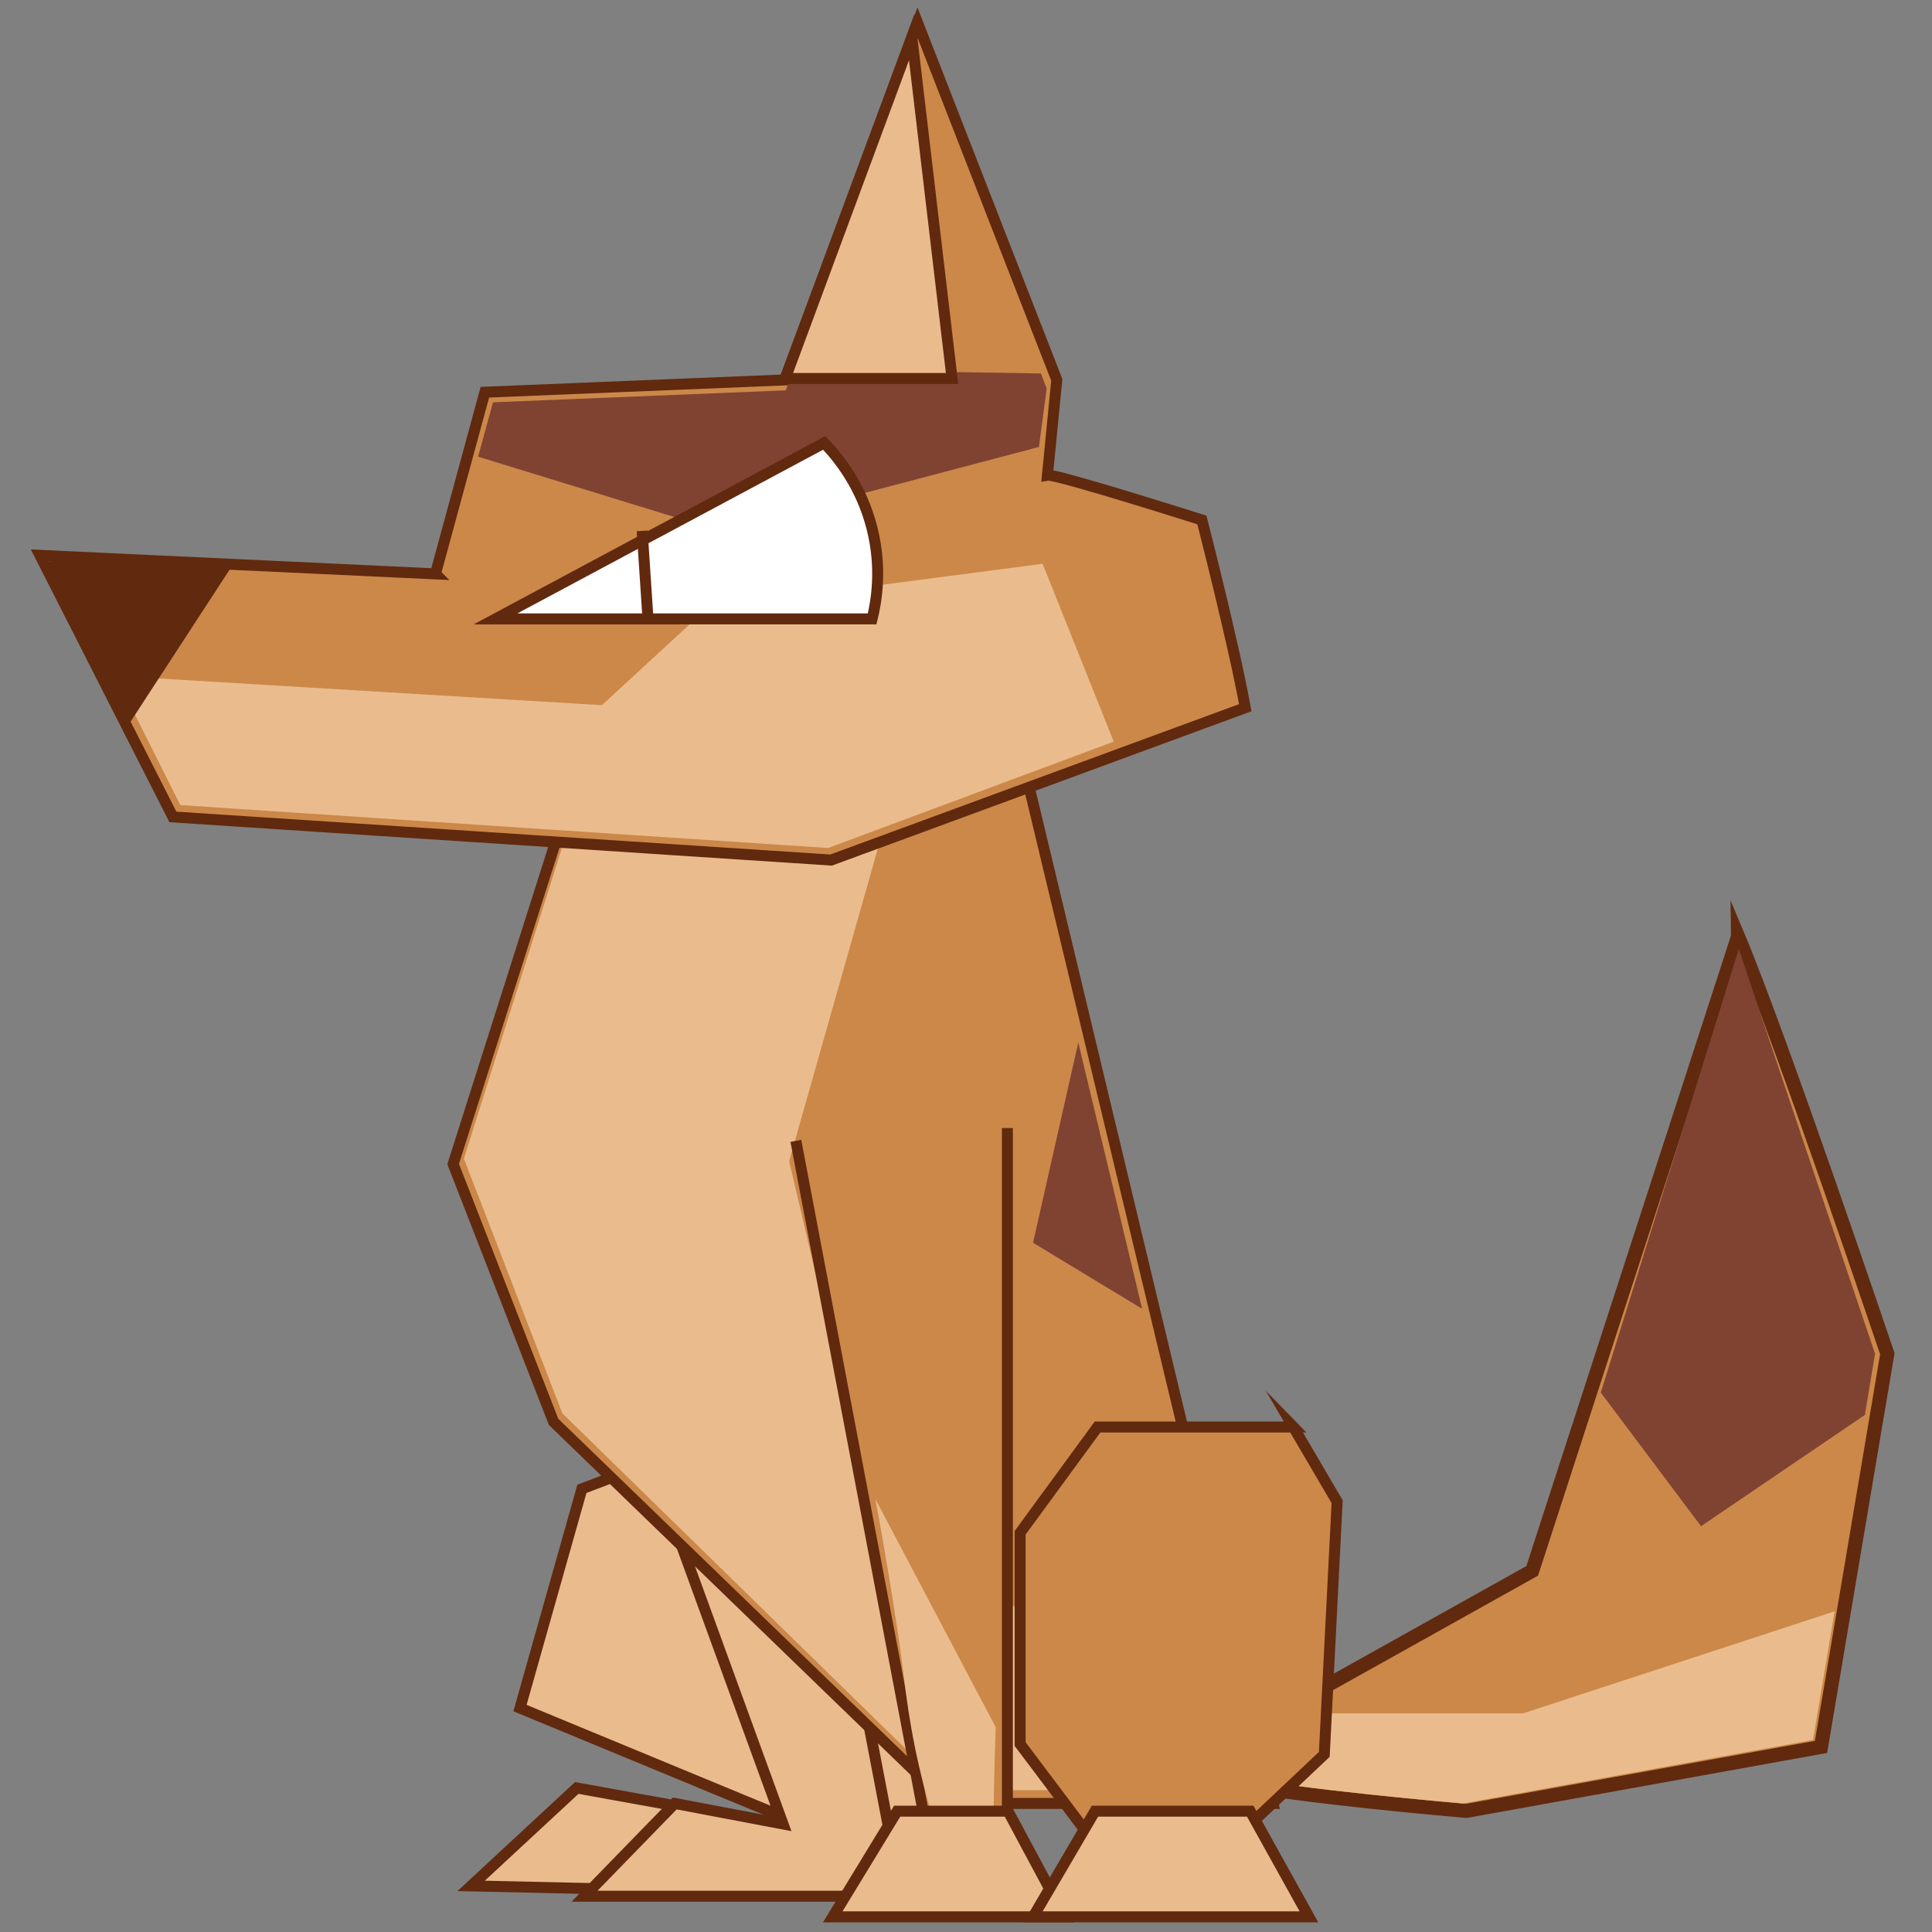 <?xml version="1.0" encoding="UTF-8"?>
<svg id="Coyote" xmlns="http://www.w3.org/2000/svg" xmlns:xlink="http://www.w3.org/1999/xlink" viewBox="0 0 176 176">
  <rect x="0" y="0" width="176" height="176" fill="#808080" stroke="none"/>
  <defs>
    <style>
      .cls-1, .cls-2, .cls-3, .cls-4, .cls-5, .cls-6 {
        stroke: #61290e;
        stroke-miterlimit: 10;
      }

      .cls-1, .cls-2, .cls-3, .cls-4, .cls-6 {
        stroke-width: 1px;
      }

      .cls-1, .cls-5 {
        fill: #cb8849;
      }

      .cls-7 {
        fill: #804332;
      }

      .cls-2 {
        fill: #fff;
      }

      .cls-3, .cls-8 {
        fill: #eabc8d;
      }

      .cls-9 {
        clip-path: url(#clippath-2);
      }

      .cls-10 {
        clip-path: url(#clippath-6);
      }

      .cls-4 {
        fill: #61290e;
      }

      .cls-11 {
        clip-path: url(#clippath-1);
      }

      .cls-12 {
        clip-path: url(#clippath-4);
      }

      .cls-13 {
        clip-path: url(#clippath);
      }

      .cls-14, .cls-6 {
        fill: none;
      }

      .cls-15 {
        clip-path: url(#clippath-3);
      }

      .cls-5 {
        stroke-width: 1.28px;
      }

      .cls-16 {
        clip-path: url(#clippath-5);
      }
    </style>
    <clipPath id="clippath">
      <path class="cls-14" d="m157.69,85.32l-18.51,57.28-29.1,16.34,2.32,2.79c4.75,1.18,20.86,2.56,20.86,2.56l31.9-5.79,5.96-35.49s-9.53-28.36-13.42-37.68h-.01Z"/>
    </clipPath>
    <clipPath id="clippath-1">
      <path class="cls-14" d="m158.41,86.43c-5.95,19.14-11.92,38.28-17.87,57.43-10.15,5.24-20.3,10.49-30.46,15.72l2.3,2.81c4.72,1.18,20.75,2.58,20.75,2.58l31.74-5.83,5.94-35.82c-1.74-5.15-3.48-10.31-5.23-15.48-2.41-7.15-4.8-14.3-7.19-21.43h.01Z"/>
    </clipPath>
    <clipPath id="clippath-2">
      <polygon class="cls-14" points="115.3 163.08 92.34 66.35 53.52 69.84 42.26 105.55 51.23 128.75 86.36 163.08 115.3 163.08"/>
    </clipPath>
    <clipPath id="clippath-3">
      <polygon class="cls-14" points="115.05 165.13 91.57 67.2 51.87 70.72 40.37 106.89 49.53 130.38 85.46 165.13 115.05 165.13"/>
    </clipPath>
    <clipPath id="clippath-4">
      <path class="cls-14" d="m91.77,102.76c6.19,5.47,1.11,16.44-.71,47.09-.42,7.17-.54,13.17-.56,17.43-.96,1.82-1.93,3.64-2.89,5.46-.78-1.8-1.83-4.46-2.81-7.75-1.72-5.79-2.22-10.29-2.52-12.73,0,0-1.01-8.28-3.57-21.06-3.77-18.84-8.58-23.15-5.6-27.27,3.27-4.52,13.61-5.63,18.65-1.17h.02Z"/>
    </clipPath>
    <clipPath id="clippath-5">
      <path class="cls-14" d="m39.97,51.29l-35.46-1.68,11.92,23.73,59.01,3.91,37.12-13.82c.18-.68,2.12-8.81-3.56-15.39-5.51-6.38-13.4-5.76-14.17-5.68l.83-8.66L83.19,1.32l-11.92,32.39-26.87,1.12-4.43,16.47h0Z"/>
    </clipPath>
    <clipPath id="clippath-6">
      <path class="cls-14" d="m40.52,52.72l-35.2-1.63,11.83,23.14,58.57,3.81,36.84-13.48c.15-.55,2.21-8.62-3.53-15.01-5.89-6.54-14.41-5.13-14.89-5.04l1.21-9.11c-3.98-10.48-7.95-20.94-11.94-31.42l-11.83,31.58-26.67,1.09-4.4,16.07h.01Z"/>
    </clipPath>
  </defs>
  <g id="Tail">
    <path class="cls-5" d="m158.33,85.32l-18.75,57.78-29.5,16.48,2.35,2.81c4.81,1.18,21.14,2.58,21.14,2.58l32.32-5.83,6.04-35.82s-9.65-28.6-13.6-38.02h0Z"/>
    <g class="cls-13">
      <polygon class="cls-8" points="110.08 156.08 138.76 156.08 171.12 145.48 166.3 162.39 127.86 168.18 108.7 162.39 110.08 156.08"/>
    </g>
    <g class="cls-11">
      <polygon class="cls-7" points="141.01 120.44 154.96 139.03 176.7 124.27 161.47 82.76 155.31 79.62 141.01 120.44"/>
    </g>
  </g>
  <g id="Leg3">
    <polygon class="cls-3" points="67.81 130 53.01 135.63 47.37 155.6 74.62 166.87 52.54 162.88 42.92 171.8 84.95 172.74 95.21 172.74 86.43 160.52 96.99 157 86.43 130 67.81 130"/>
  </g>
  <g id="Leg4">
    <polygon class="cls-3" points="49.26 105.57 71.33 166.16 61.47 164.29 53.25 172.74 82.14 172.74 68.75 102.76 49.26 105.57"/>
  </g>
  <g id="Body">
    <polygon class="cls-1" points="115.96 164.29 92.47 66.35 52.78 69.88 41.28 106.04 50.43 129.53 86.36 164.29 115.96 164.29"/>
    <g class="cls-9">
      <path class="cls-8" d="m49.15,70.29l33.07-.93-10.33,36.42c1.69,7.18,3.37,14.37,5.05,21.55,7.66,9.44,15.31,18.87,22.97,28.31l-4.37,10.9-25.23-9.5-26.45-30.27-13.09-28.18,18.37-28.3h0Z"/>
    </g>
    <g class="cls-15">
      <polygon class="cls-7" points="100.59 84.51 94.11 113.21 112.99 124.65 100.59 84.51"/>
    </g>
  </g>
  <g id="Leg1">
    <polyline class="cls-1" points="72.5 103.93 84.49 167.1 87.47 172.74 91.77 167.57 91.77 102.76"/>
    <g class="cls-12">
      <polygon class="cls-8" points="73.73 125.15 95.56 166.55 76.75 165.13 73.73 125.15"/>
    </g>
    <polygon class="cls-3" points="75.86 174.62 96.99 174.62 91.83 164.99 81.73 164.99 75.86 174.62"/>
  </g>
  <g id="Leg2">
    <path class="cls-1" d="m117.83,130h-17.85c-2.35,3.21-4.7,6.42-7.05,9.63v19.25c2.74,3.64,5.48,7.28,8.22,10.92h8.92l10.57-9.98,1.17-23.02-3.99-6.81h0Z"/>
    <polygon class="cls-3" points="119.24 174.62 94.11 174.62 99.75 164.99 113.89 164.99 119.24 174.62"/>
  </g>
  <g id="Head">
    <path class="cls-1" d="m39.67,52.28l-36.03-1.69,12.11,23.83,59.96,3.93,37.73-13.88c-1.04-5.77-3.95-17.1-3.95-17.1,0,0-13.27-4.22-14.07-4.08l.85-8.69L83.59,2.08l-12.11,32.53-27.31,1.12-4.5,16.54h-.01Z"/>
    <g class="cls-16">
      <polygon class="cls-8" points="4.51 61.21 54.83 64.24 64.49 55.34 94.98 51.36 103.31 72.19 73.38 81.47 12.79 80.52 4.51 61.21"/>
    </g>
    <g class="cls-10">
      <path class="cls-7" d="m42.54,29.82l-4.56,10.07,27.62,8.49,40.33-10.64-2.08-3.57c-7.84-.12-15.69-.26-23.53-.38-3,.17-6.02.35-9.02.51-9.58-1.49-19.16-2.98-28.75-4.47h-.01Z"/>
    </g>
    <polygon class="cls-3" points="71.53 34.48 86.73 34.48 83.06 3.37 71.53 34.48"/>
    <path class="cls-4" d="m4.96,51.44c2.21,4.6,4.43,9.21,6.65,13.82,2.93-4.5,5.86-8.99,8.79-13.49-5.15-.11-10.3-.22-15.43-.34h0Z"/>
  </g>
  <g id="Eyes">
    <path class="cls-2" d="m45.14,56.38l29.94-16.03c1.08,1.12,3.35,3.73,4.37,7.82.92,3.66.37,6.71,0,8.21h-34.31Z"/>
    <line class="cls-6" x1="58.5" y1="48.36" x2="59.03" y2="56.38"/>
  </g>
</svg>